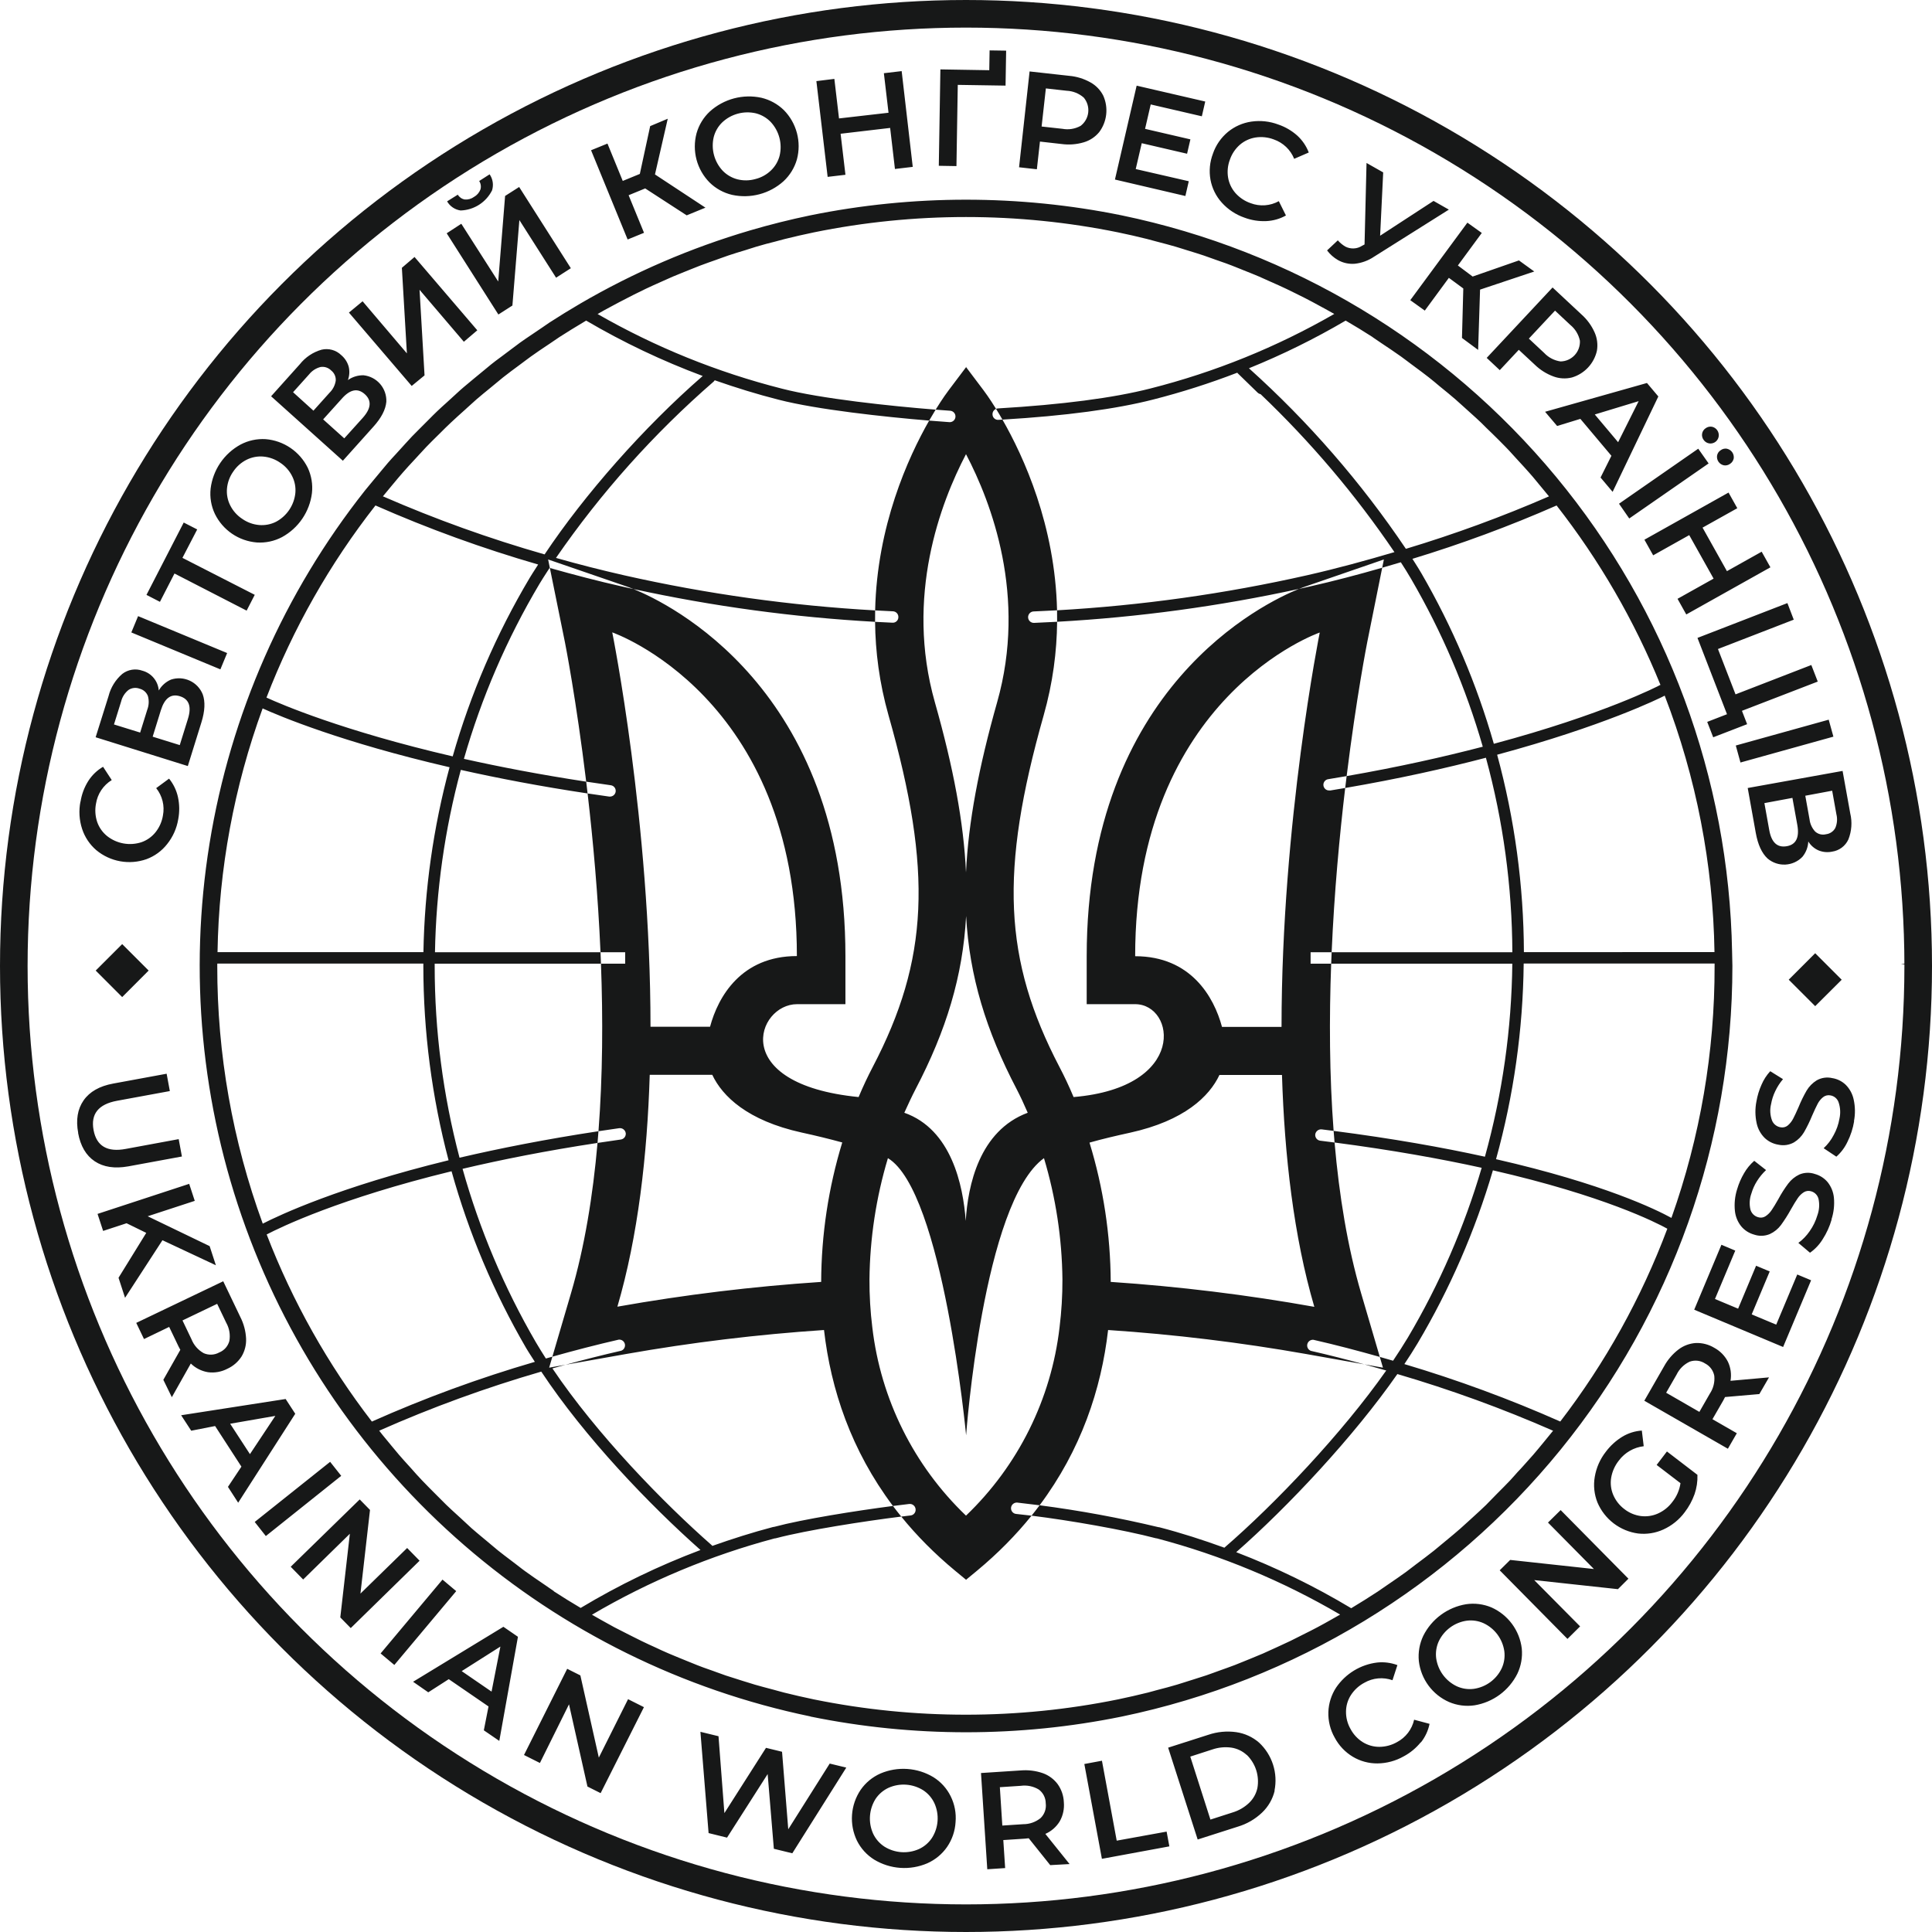 <svg width="140" height="140" viewBox="0 0 140 140" fill="none" xmlns="http://www.w3.org/2000/svg">
<path fill-rule="evenodd" clip-rule="evenodd" d="M138.25 70C138.25 70.606 138.242 71.21 138.227 71.812C137.834 86.527 132.696 100.73 123.568 112.296C118.187 119.102 111.536 124.858 103.973 129.207C99.818 131.594 95.409 133.544 90.815 135.018C84.253 137.117 77.259 138.25 70 138.25C67.698 138.25 65.422 138.136 63.178 137.913C70.077 138.599 77.054 138.244 83.872 136.848C86.226 136.358 88.543 135.746 90.815 135.018C95.435 133.54 99.84 131.584 103.973 129.207C111.178 125.069 117.619 119.621 122.938 113.082C123.15 112.821 123.36 112.559 123.568 112.296C132.413 101.109 137.828 87.085 138.227 71.812C138.243 71.207 138.251 70.601 138.251 69.994L138.25 69.962C138.242 55.37 133.655 41.849 125.848 30.759C124.806 29.274 123.702 27.828 122.538 26.423C112.659 14.501 99.02 6.292 83.861 3.143C79.306 2.218 74.681 1.754 70.055 1.75C93.12 1.768 113.507 13.227 125.848 30.759C133.648 41.87 137.982 55.094 138.227 68.75L138.248 69.77L137.753 69.887L138.248 69.874L138.25 69.962L138.25 70ZM54.041 136.374C56.417 136.943 58.842 137.388 61.308 137.702C59.582 137.482 57.863 137.198 56.154 136.848C55.447 136.701 54.742 136.543 54.041 136.374ZM25.366 121.632C33.618 128.772 43.453 133.822 54.041 136.374C24.046 129.188 1.75 102.198 1.75 70C1.75 47.358 12.775 27.292 29.75 14.876C29.688 14.925 29.627 14.974 29.565 15.024L28.762 15.634C28.607 15.754 28.453 15.869 28.298 15.985L28.298 15.985L28.298 15.985L28.298 15.985L28.298 15.985L28.298 15.985L28.297 15.985C28.106 16.128 27.916 16.27 27.727 16.418C27.545 16.561 27.367 16.711 27.187 16.861L27.187 16.861C27.129 16.909 27.071 16.958 27.013 17.006L26.194 17.683C25.887 17.935 25.579 18.186 25.279 18.448C25.075 18.616 24.891 18.788 24.706 18.962L24.705 18.962C24.648 19.015 24.591 19.069 24.533 19.122L23.76 19.826C23.641 19.938 23.516 20.05 23.391 20.163L23.39 20.163L23.39 20.163L23.39 20.163L23.39 20.163L23.39 20.163L23.39 20.163L23.39 20.164C23.234 20.304 23.076 20.446 22.925 20.591C22.655 20.851 22.416 21.092 22.165 21.346L22.157 21.354L21.411 22.103C21.162 22.346 20.913 22.592 20.673 22.844C20.432 23.095 20.138 23.411 19.892 23.697L19.22 24.436C18.985 24.69 18.749 24.946 18.522 25.209C18.3 25.464 18.04 25.779 17.801 26.067L17.784 26.089L17.12 26.891L17.12 26.892C16.909 27.143 16.697 27.394 16.555 27.587L16.433 27.718C9.227 36.853 4.476 47.677 2.629 59.164C0.783 70.651 1.902 82.419 5.882 93.352C9.861 104.285 16.568 114.02 25.366 121.632ZM30.898 14.055C30.512 14.325 30.13 14.599 29.75 14.876C29.92 14.743 30.091 14.615 30.266 14.489C30.47 14.344 30.683 14.2 30.898 14.055ZM32.444 13.003L32.321 13.088L32.23 13.151L31.446 13.687C31.34 13.758 31.234 13.829 31.128 13.9L31.126 13.901C31.05 13.952 30.974 14.004 30.898 14.055C31.408 13.697 31.924 13.347 32.444 13.003ZM32.444 13.003C42.642 6.27 54.752 2.201 67.785 1.785C68.523 1.762 69.262 1.75 70 1.75C69.259 1.75 68.52 1.762 67.785 1.785C63.882 1.91 59.986 2.362 56.141 3.143C54.351 3.515 52.55 3.965 50.79 4.481C45.492 6.036 40.402 8.229 35.633 11.011C34.707 11.546 33.789 12.119 32.904 12.694C32.749 12.794 32.597 12.898 32.444 13.003ZM110.428 68.997C110.41 64.163 109.758 59.353 108.489 54.69C116.169 52.619 120.26 50.607 120.631 50.409C122.918 56.343 124.139 62.633 124.238 68.991L110.428 68.997ZM99.814 24.671L99.814 24.671L99.816 24.672C99.906 24.735 99.997 24.797 100.089 24.858C100.575 25.182 101.062 25.506 101.538 25.846C101.694 25.956 101.846 26.072 101.998 26.188L101.998 26.188C102.093 26.26 102.187 26.331 102.282 26.402L102.494 26.558L102.494 26.559L102.494 26.559C102.847 26.819 103.199 27.079 103.542 27.349C103.81 27.56 104.077 27.782 104.331 27.999L104.426 28.076L104.426 28.076L104.426 28.076L104.426 28.076C104.778 28.361 105.13 28.647 105.471 28.944C105.649 29.1 105.828 29.262 106.006 29.424C106.095 29.505 106.184 29.585 106.274 29.666C106.374 29.757 106.474 29.847 106.575 29.938C106.826 30.164 107.078 30.39 107.322 30.623C107.59 30.891 107.857 31.159 108.125 31.41C108.454 31.734 108.783 32.057 109.104 32.389C109.283 32.568 109.455 32.76 109.628 32.951L109.628 32.951C109.713 33.046 109.799 33.141 109.885 33.234C109.947 33.301 110.008 33.368 110.07 33.435L110.07 33.435C110.317 33.702 110.563 33.969 110.803 34.243C110.989 34.446 111.16 34.655 111.331 34.863L111.331 34.863C111.405 34.953 111.479 35.044 111.554 35.134L111.62 35.212L111.62 35.212L111.621 35.214C111.842 35.477 112.038 35.711 112.245 35.969C108.866 37.438 105.404 38.708 101.876 39.77C98.637 34.958 94.817 30.563 90.503 26.686C92.921 25.707 95.263 24.553 97.512 23.232C98.181 23.62 98.831 24.018 99.471 24.43H99.46C99.579 24.509 99.696 24.59 99.814 24.671L99.814 24.671L99.814 24.671ZM108.248 53.895C107.013 49.575 105.249 45.424 102.996 41.536C102.849 41.281 102.68 41.016 102.512 40.751C102.457 40.666 102.403 40.58 102.349 40.495C105.905 39.414 109.393 38.123 112.796 36.629C115.897 40.595 118.431 44.972 120.326 49.636C120.323 49.637 120.319 49.637 120.315 49.637L120.308 49.637L120.304 49.637L120.3 49.636C120.244 49.684 116.183 51.776 108.259 53.895H108.248ZM19.022 51.33L19.031 51.334C16.964 56.998 15.859 62.968 15.763 68.997H30.683C30.762 64.469 31.398 59.969 32.577 55.597C24.75 53.787 20.251 51.888 19.031 51.334L19.032 51.33H19.022ZM19.308 50.554C21.235 45.545 23.898 40.851 27.208 36.627C31.038 38.315 34.977 39.744 38.997 40.907C38.93 41.013 38.861 41.12 38.792 41.227L38.791 41.228L38.791 41.229C38.647 41.453 38.502 41.676 38.374 41.892C35.968 45.94 34.096 50.282 32.804 54.81C24.846 52.962 20.373 51.038 19.319 50.554H19.308ZM27.745 35.969C27.871 35.819 27.997 35.666 28.123 35.512C28.224 35.39 28.324 35.268 28.425 35.147L28.518 35.035L28.519 35.035L28.519 35.034L28.52 35.034C28.727 34.784 28.965 34.498 29.19 34.243C29.456 33.936 29.733 33.637 30.01 33.34L30.105 33.237C30.226 33.109 30.342 32.981 30.458 32.853L30.459 32.853C30.6 32.698 30.741 32.543 30.886 32.392C31.172 32.094 31.466 31.805 31.759 31.517L31.868 31.41C32.136 31.142 32.403 30.875 32.67 30.626C33.016 30.3 33.369 29.984 33.722 29.669L33.882 29.522C34.096 29.327 34.31 29.132 34.524 28.944C34.85 28.663 35.181 28.393 35.514 28.122L35.514 28.122L35.648 28.012C35.762 27.919 35.877 27.824 35.991 27.728L35.991 27.728L35.992 27.728C36.145 27.6 36.298 27.473 36.451 27.349C36.849 27.036 37.253 26.736 37.668 26.431C37.784 26.347 37.897 26.261 38.009 26.176L38.01 26.176L38.01 26.176L38.01 26.175L38.01 26.175C38.157 26.064 38.303 25.953 38.454 25.846C38.867 25.548 39.29 25.266 39.714 24.983L39.715 24.983L39.837 24.901C39.937 24.835 40.035 24.767 40.134 24.699L40.134 24.699C40.265 24.608 40.396 24.517 40.53 24.43C41.113 24.051 41.708 23.693 42.309 23.332L42.475 23.232C45.168 24.812 47.994 26.155 50.921 27.245C46.657 30.955 42.36 35.832 39.463 40.174C35.472 39.034 31.561 37.629 27.756 35.969H27.745ZM15.747 69.823H30.677V70C30.679 74.751 31.293 79.483 32.505 84.077C24.597 86.008 20.274 88.039 19.04 88.67C16.851 82.689 15.735 76.369 15.744 70C15.743 69.965 15.744 69.929 15.745 69.894C15.746 69.871 15.747 69.847 15.747 69.823ZM40.14 115.302C40.013 115.219 39.888 115.131 39.764 115.043C39.672 114.979 39.581 114.915 39.49 114.853L39.353 114.76C38.922 114.467 38.493 114.176 38.074 113.871C37.912 113.756 37.76 113.637 37.608 113.518C37.509 113.441 37.411 113.363 37.309 113.288C37.218 113.219 37.127 113.15 37.036 113.081L37.035 113.08C36.716 112.84 36.396 112.598 36.084 112.349C35.931 112.223 35.778 112.094 35.625 111.965C35.511 111.869 35.396 111.772 35.282 111.677C35.197 111.606 35.111 111.535 35.026 111.465L35.026 111.464C34.738 111.225 34.45 110.986 34.171 110.741C33.971 110.558 33.77 110.371 33.57 110.184L33.569 110.184L33.369 109.997L33.273 109.91L33.202 109.845L33.127 109.777L33.127 109.777L33.127 109.777C32.862 109.536 32.598 109.295 32.341 109.047L31.539 108.245L31.538 108.244L31.538 108.244L31.538 108.244C31.217 107.923 30.897 107.602 30.584 107.274C30.316 106.99 30.049 106.699 29.8 106.41C29.726 106.327 29.651 106.245 29.577 106.163L29.576 106.163L29.576 106.163C29.351 105.915 29.126 105.667 28.907 105.412C28.691 105.16 28.516 104.947 28.337 104.729C28.275 104.653 28.212 104.576 28.147 104.497C28.086 104.423 28.028 104.354 27.973 104.287C27.798 104.077 27.644 103.892 27.478 103.673C31.292 101.983 35.215 100.553 39.222 99.392C42.382 104.165 47.063 109.042 50.76 112.319C47.745 113.454 44.839 114.859 42.077 116.517C41.421 116.131 40.776 115.73 40.129 115.31L40.14 115.302ZM32.721 84.874C33.97 89.356 35.786 93.661 38.125 97.683C38.255 97.905 38.401 98.13 38.547 98.356C38.617 98.465 38.688 98.575 38.757 98.684C34.727 99.858 30.782 101.304 26.948 103.012C23.767 98.883 21.199 94.317 19.324 89.454C20.354 88.916 24.634 86.846 32.721 84.874ZM58.981 123.146C58.259 122.996 57.542 122.83 56.828 122.653C56.667 122.613 56.508 122.569 56.348 122.524L56.347 122.524L56.229 122.491C56.183 122.478 56.138 122.465 56.092 122.453L55.877 122.396C55.484 122.292 55.09 122.189 54.701 122.076C54.567 122.036 54.434 121.994 54.301 121.952C54.145 121.903 53.989 121.853 53.831 121.808C53.642 121.749 53.452 121.687 53.262 121.626L53.262 121.626L53.261 121.626L53.261 121.626L53.261 121.626L53.261 121.626C53.039 121.554 52.818 121.482 52.598 121.415C52.371 121.337 52.144 121.254 51.917 121.171C51.842 121.143 51.767 121.116 51.691 121.088C51.583 121.05 51.475 121.012 51.367 120.974C51.087 120.876 50.808 120.778 50.53 120.666C50.291 120.573 50.052 120.475 49.815 120.377L49.814 120.377L49.605 120.291C49.543 120.266 49.481 120.241 49.42 120.216L49.28 120.159L49.277 120.158L49.277 120.158L49.277 120.158L49.277 120.158L49.277 120.158L49.277 120.158L49.277 120.158L49.277 120.158L49.277 120.158L49.276 120.158L49.276 120.158L49.276 120.158L49.276 120.158L49.276 120.158C49.013 120.051 48.75 119.945 48.489 119.831L48.33 119.761C48.073 119.649 47.818 119.538 47.561 119.411C47.2 119.248 46.841 119.085 46.491 118.914C46.249 118.797 46.01 118.676 45.771 118.555L45.77 118.554L45.565 118.451C45.215 118.274 44.864 118.098 44.516 117.916C44.211 117.752 43.909 117.584 43.607 117.413C43.369 117.282 43.131 117.145 42.895 117.009C47.037 114.576 51.49 112.716 56.132 111.479C56.168 111.479 56.204 111.474 56.239 111.463C58.483 110.872 62.645 110.229 65.308 109.897C66.416 111.263 67.711 112.579 69.216 113.825L69.998 114.47V114.491H70.011V114.47L70.792 113.825C72.319 112.559 73.631 111.22 74.75 109.831C77.508 110.171 81.413 110.85 83.783 111.474C83.795 111.477 83.808 111.477 83.82 111.474C88.481 112.703 92.952 114.561 97.111 116.998C96.969 117.082 96.826 117.162 96.683 117.242L96.577 117.301L96.504 117.343C96.469 117.362 96.434 117.382 96.399 117.402C96.097 117.573 95.795 117.742 95.487 117.905C95.18 118.068 94.789 118.269 94.439 118.44C94.355 118.482 94.271 118.525 94.187 118.567C93.964 118.681 93.741 118.794 93.516 118.903C93.252 119.03 92.986 119.152 92.722 119.273C92.629 119.316 92.537 119.358 92.445 119.4C92.138 119.542 91.83 119.684 91.52 119.82C91.217 119.951 90.912 120.075 90.607 120.199L90.607 120.199L90.607 120.199L90.607 120.199L90.606 120.199L90.606 120.199L90.399 120.283C90.272 120.334 90.144 120.386 90.018 120.438L90.017 120.438C89.838 120.511 89.659 120.585 89.479 120.655C89.124 120.79 88.765 120.917 88.408 121.044L88.307 121.08C88.196 121.12 88.086 121.161 87.975 121.201L87.974 121.202C87.786 121.271 87.598 121.34 87.408 121.404C87.067 121.518 86.723 121.626 86.378 121.733L86.153 121.803C86.048 121.836 85.942 121.87 85.837 121.904L85.836 121.904C85.661 121.96 85.485 122.017 85.308 122.07C84.837 122.209 84.364 122.338 83.893 122.456C83.836 122.471 83.779 122.486 83.723 122.502L83.593 122.538C83.454 122.577 83.316 122.615 83.176 122.651C82.462 122.827 81.742 122.993 81.02 123.143C73.748 124.623 66.253 124.624 58.981 123.146ZM75.334 109.078C75.146 109.331 74.951 109.581 74.75 109.831C74.351 109.781 73.976 109.739 73.633 109.705C73.579 109.7 73.527 109.684 73.479 109.659C73.431 109.633 73.389 109.598 73.355 109.556C73.321 109.514 73.295 109.466 73.279 109.414C73.264 109.362 73.259 109.307 73.264 109.253C73.276 109.144 73.331 109.045 73.416 108.976C73.501 108.906 73.61 108.874 73.719 108.884C74.258 108.944 74.796 109.008 75.334 109.078ZM98.867 98.867C99.397 99.012 99.926 99.161 100.452 99.312C97.242 103.879 92.411 108.964 88.722 112.153C87.175 111.591 85.602 111.083 84.002 110.669H83.965C81.118 109.987 78.237 109.456 75.334 109.078C78.331 105.068 79.803 100.675 80.297 96.378C85.108 96.698 89.898 97.279 94.647 98.117L98.867 98.867ZM99.986 98.327L100.214 99.106L98.867 98.867C97.59 98.517 96.301 98.188 94.995 97.889C94.9 97.855 94.821 97.787 94.772 97.698C94.724 97.609 94.709 97.506 94.732 97.407C94.754 97.309 94.811 97.222 94.894 97.163C94.975 97.104 95.076 97.076 95.177 97.087C96.802 97.458 98.402 97.879 99.986 98.327ZM96.708 82.791C100.848 83.331 104.383 83.968 107.368 84.623C106.103 88.931 104.306 93.065 102.017 96.929C101.694 97.464 101.33 98.034 100.947 98.603C100.627 98.51 100.307 98.418 99.986 98.327L98.63 93.708C97.647 90.355 97.041 86.632 96.708 82.791ZM96.639 81.948C96.333 77.924 96.314 73.79 96.462 69.831H109.588C109.536 74.561 108.869 79.263 107.603 83.82C104.547 83.148 100.915 82.5 96.639 81.948ZM96.496 69.005C96.684 64.674 97.065 60.58 97.478 57.1C101.365 56.433 104.756 55.672 107.675 54.909C108.928 59.504 109.572 64.243 109.591 69.005H96.496ZM97.583 56.238C98.288 50.538 99.045 46.686 99.079 46.513L99.08 46.509L100.16 41.14C100.611 41.01 101.061 40.878 101.509 40.744C101.777 41.153 102.028 41.562 102.258 41.956C104.482 45.778 106.225 49.86 107.448 54.109C104.618 54.846 101.337 55.585 97.583 56.238ZM94.126 42.675C91.704 43.646 78.746 49.758 78.746 69.288V72.766H82.255C85.171 72.766 86.078 78.796 77.796 79.497C77.461 78.694 77.116 77.972 76.771 77.314C72.721 69.556 72.424 63.135 75.626 51.843C76.296 49.48 76.583 47.202 76.603 45.056C82.498 44.728 88.357 43.932 94.126 42.675ZM76.598 44.225C76.604 44.5 76.606 44.777 76.603 45.056C76.05 45.087 75.496 45.114 74.942 45.136H74.923C74.813 45.139 74.707 45.097 74.627 45.021C74.548 44.944 74.502 44.84 74.5 44.73C74.498 44.62 74.54 44.514 74.616 44.434C74.692 44.355 74.797 44.309 74.907 44.307C75.471 44.284 76.034 44.257 76.598 44.225ZM72.641 30.407C77.224 30.135 80.895 29.636 83.556 28.954C85.626 28.426 87.664 27.776 89.658 27.007C89.658 27.007 89.674 27.033 89.685 27.044L91.132 28.451C91.191 28.508 91.265 28.547 91.346 28.561C94.978 32.02 98.23 35.857 101.046 40.008C98.973 40.621 96.873 41.196 94.725 41.683C88.762 43.03 82.699 43.88 76.598 44.225C76.459 38.067 74.177 33.083 72.641 30.407ZM72.177 29.627C72.32 29.859 72.477 30.12 72.641 30.407C72.548 30.412 72.454 30.418 72.36 30.423C72.305 30.428 72.25 30.423 72.198 30.406C72.145 30.389 72.097 30.361 72.056 30.325C72.014 30.288 71.981 30.244 71.958 30.194C71.935 30.144 71.922 30.09 71.921 30.035C71.915 29.925 71.952 29.818 72.025 29.735C72.067 29.688 72.119 29.651 72.177 29.627ZM67.8 29.685C64.571 29.429 59.474 28.894 56.648 28.16C51.975 26.973 47.486 25.155 43.304 22.756C43.363 22.723 43.421 22.689 43.479 22.655L43.479 22.655C43.65 22.556 43.82 22.458 43.992 22.37C44.098 22.314 44.203 22.256 44.308 22.199L44.308 22.199C44.496 22.097 44.684 21.995 44.872 21.897C45.044 21.807 45.217 21.718 45.391 21.63L45.392 21.629C45.564 21.541 45.737 21.452 45.91 21.362C46.204 21.215 46.501 21.068 46.798 20.926C47.154 20.757 47.513 20.597 47.868 20.439L48.007 20.377L48.007 20.377C48.257 20.264 48.506 20.151 48.757 20.043C49.031 19.927 49.311 19.815 49.59 19.703L49.59 19.703C49.683 19.666 49.776 19.628 49.869 19.591C49.935 19.564 50.001 19.538 50.067 19.511L50.067 19.511C50.292 19.419 50.517 19.328 50.744 19.243C51.132 19.096 51.52 18.96 51.911 18.823C52 18.791 52.089 18.759 52.178 18.726L52.178 18.726L52.178 18.726L52.178 18.726C52.373 18.655 52.568 18.584 52.764 18.518C53.173 18.382 53.588 18.251 54.003 18.13C54.069 18.109 54.136 18.087 54.203 18.066L54.203 18.066C54.404 18.001 54.605 17.936 54.805 17.876C55.268 17.742 55.733 17.609 56.199 17.499C56.297 17.473 56.395 17.446 56.493 17.419L56.493 17.419L56.493 17.419L56.493 17.419L56.494 17.419L56.494 17.419L56.494 17.419L56.494 17.419C56.622 17.384 56.75 17.349 56.879 17.317C57.574 17.143 58.275 16.985 58.978 16.838C66.25 15.356 73.746 15.356 81.017 16.838C81.721 16.983 82.421 17.143 83.114 17.317C83.254 17.352 83.392 17.39 83.53 17.428L83.531 17.428C83.615 17.451 83.699 17.474 83.783 17.496L83.932 17.535C84.353 17.645 84.771 17.754 85.188 17.876C85.366 17.928 85.544 17.984 85.723 18.041C85.812 18.069 85.901 18.097 85.99 18.125L86.18 18.183L86.18 18.183L86.18 18.183L86.18 18.183L86.18 18.183L86.18 18.183L86.181 18.183L86.181 18.183L86.181 18.183L86.181 18.184L86.181 18.184L86.181 18.184L86.181 18.184L86.182 18.184L86.182 18.184L86.182 18.184L86.182 18.184L86.182 18.184L86.182 18.184L86.182 18.184L86.183 18.184L86.183 18.184C86.536 18.292 86.888 18.401 87.237 18.518C87.487 18.603 87.733 18.692 87.98 18.782L88.079 18.818C88.189 18.857 88.299 18.895 88.408 18.933L88.408 18.933C88.692 19.031 88.975 19.129 89.257 19.241C89.455 19.316 89.653 19.396 89.85 19.477L89.851 19.477C89.94 19.514 90.029 19.55 90.118 19.586C90.495 19.735 90.872 19.885 91.244 20.043C91.384 20.103 91.523 20.167 91.662 20.231C91.814 20.3 91.966 20.369 92.116 20.434C92.48 20.594 92.841 20.755 93.2 20.926C93.429 21.034 93.656 21.147 93.883 21.26L94.077 21.357C94.428 21.53 94.775 21.704 95.123 21.892C95.417 22.047 95.709 22.207 96 22.368L96.001 22.368C96.231 22.494 96.458 22.619 96.686 22.75C92.509 25.154 88.021 26.972 83.35 28.154C80.674 28.837 76.972 29.321 72.309 29.596C72.263 29.599 72.218 29.61 72.177 29.627C71.683 28.83 71.333 28.361 71.268 28.277L70.014 26.613V26.595L70 26.576V26.613L68.746 28.277C68.68 28.363 68.313 28.853 67.8 29.685ZM67.33 30.478C67.496 30.187 67.654 29.922 67.8 29.685C68.184 29.716 68.542 29.742 68.866 29.765C68.97 29.776 69.066 29.826 69.135 29.905C69.204 29.984 69.24 30.086 69.237 30.191C69.233 30.295 69.191 30.395 69.117 30.469C69.043 30.543 68.944 30.587 68.839 30.591H68.81C68.372 30.561 67.873 30.523 67.33 30.478ZM63.416 44.232C57.309 43.89 51.241 43.043 45.273 41.699C43.588 41.316 41.929 40.896 40.289 40.428C43.545 35.706 47.384 31.413 51.715 27.651C51.745 27.623 51.77 27.591 51.79 27.555C53.318 28.09 54.869 28.572 56.445 28.97C59.198 29.679 64.059 30.207 67.33 30.478C65.794 33.17 63.55 38.12 63.416 44.232ZM63.411 45.06C63.432 47.204 63.719 49.48 64.388 51.843C67.598 63.133 67.293 69.567 63.243 77.314C62.898 77.972 62.552 78.703 62.218 79.497C52.734 78.555 54.845 72.766 57.758 72.766H61.263V69.288C61.263 49.825 48.386 43.69 45.908 42.685C51.67 43.939 57.523 44.733 63.411 45.06ZM63.411 45.06C63.408 44.782 63.41 44.506 63.416 44.232C63.846 44.256 64.276 44.278 64.706 44.297C64.76 44.299 64.813 44.312 64.862 44.335C64.912 44.358 64.956 44.39 64.992 44.43C65.029 44.47 65.057 44.517 65.075 44.568C65.094 44.619 65.102 44.673 65.099 44.727C65.099 44.782 65.087 44.836 65.065 44.886C65.042 44.936 65.01 44.981 64.97 45.018C64.929 45.056 64.882 45.084 64.83 45.102C64.778 45.12 64.723 45.127 64.669 45.123C64.249 45.105 63.83 45.084 63.411 45.06ZM94.126 42.675C94.318 42.597 94.444 42.553 94.492 42.536L100.281 40.541L100.16 41.14C98.434 41.637 96.686 42.098 94.907 42.502C94.647 42.56 94.386 42.618 94.126 42.675ZM97.583 56.238C97.548 56.521 97.513 56.808 97.478 57.1C97.126 57.161 96.77 57.221 96.41 57.279C96.388 57.282 96.365 57.282 96.343 57.279C96.234 57.288 96.126 57.253 96.043 57.183C95.96 57.112 95.908 57.011 95.899 56.902C95.89 56.793 95.925 56.685 95.996 56.602C96.067 56.519 96.167 56.467 96.276 56.458C96.718 56.386 97.153 56.312 97.583 56.238ZM96.496 69.005C96.484 69.279 96.473 69.555 96.462 69.831H94.971V69.005H96.496ZM96.639 81.948C96.661 82.229 96.684 82.51 96.708 82.791C96.366 82.746 96.02 82.702 95.669 82.659C95.56 82.646 95.461 82.59 95.394 82.504C95.326 82.417 95.295 82.308 95.308 82.199C95.325 82.091 95.382 81.994 95.468 81.927C95.554 81.859 95.662 81.828 95.771 81.838C96.063 81.874 96.353 81.91 96.639 81.948ZM64.707 109.128C65.133 109.073 65.53 109.024 65.886 108.983C65.995 108.971 66.105 109.002 66.191 109.071C66.277 109.139 66.333 109.238 66.346 109.347C66.354 109.401 66.351 109.456 66.338 109.509C66.324 109.562 66.3 109.611 66.267 109.655C66.234 109.698 66.193 109.735 66.146 109.763C66.099 109.79 66.047 109.808 65.993 109.815C65.779 109.84 65.549 109.867 65.308 109.897C65.101 109.643 64.901 109.386 64.707 109.128ZM64.707 109.128C62.021 109.477 58.178 110.085 56.113 110.639C56.078 110.639 56.043 110.645 56.009 110.655C54.522 111.046 53.066 111.509 51.616 112.022C51.608 112.008 51.598 111.994 51.587 111.982C48.109 108.932 43.256 103.956 40.03 99.16C40.346 99.07 40.663 98.982 40.981 98.895L45.364 98.117C50.112 97.279 54.901 96.698 59.711 96.378C60.207 100.693 61.684 105.105 64.707 109.128ZM40.028 98.309L39.794 99.106L40.981 98.895C42.311 98.532 43.654 98.189 45.017 97.878C45.112 97.844 45.192 97.776 45.24 97.687C45.289 97.598 45.303 97.494 45.281 97.395C45.258 97.296 45.2 97.209 45.117 97.15C45.034 97.091 44.933 97.065 44.832 97.076C43.207 97.448 41.608 97.865 40.028 98.309ZM43.299 82.821C39.586 83.386 36.336 84.032 33.519 84.698C34.751 89.097 36.537 93.322 38.834 97.271C39.062 97.659 39.305 98.05 39.556 98.443C39.714 98.398 39.871 98.353 40.028 98.309L41.378 93.708C42.36 90.363 42.965 86.651 43.299 82.821ZM43.368 81.972C43.862 81.898 44.364 81.824 44.875 81.752C44.983 81.74 45.092 81.769 45.179 81.835C45.267 81.901 45.325 81.998 45.343 82.105C45.358 82.214 45.329 82.324 45.263 82.412C45.196 82.499 45.098 82.558 44.99 82.573C44.416 82.654 43.852 82.737 43.299 82.821C43.323 82.539 43.347 82.256 43.368 81.972ZM43.368 81.972C39.545 82.552 36.206 83.215 33.299 83.892C32.105 79.361 31.499 74.694 31.499 70.008V69.831H43.548C43.697 73.798 43.677 77.941 43.368 81.972ZM43.515 69.005H45.303V69.831H43.548C43.538 69.555 43.527 69.279 43.515 69.005ZM43.515 69.005H31.52C31.6 64.54 32.229 60.101 33.393 55.789C36.086 56.392 39.142 56.979 42.579 57.496C42.974 60.889 43.334 64.838 43.515 69.005ZM42.478 56.642C43.06 56.731 43.654 56.818 44.26 56.902C44.313 56.909 44.365 56.927 44.413 56.954C44.46 56.981 44.501 57.017 44.534 57.061C44.567 57.104 44.591 57.154 44.604 57.206C44.618 57.259 44.62 57.314 44.613 57.368C44.599 57.466 44.549 57.556 44.474 57.622C44.399 57.687 44.303 57.723 44.203 57.723H44.145C43.614 57.649 43.093 57.574 42.579 57.496C42.546 57.208 42.512 56.923 42.478 56.642ZM42.478 56.642C39.171 56.138 36.224 55.572 33.617 54.989C34.891 50.546 36.73 46.285 39.091 42.312C39.263 42.023 39.455 41.727 39.648 41.429C39.708 41.337 39.767 41.245 39.827 41.153C39.833 41.155 39.839 41.157 39.845 41.158L40.931 46.509L40.932 46.513C40.967 46.689 41.759 50.72 42.478 56.642ZM45.092 42.504C45.364 42.566 45.636 42.626 45.908 42.685C45.703 42.602 45.569 42.554 45.519 42.536L39.719 40.541L39.845 41.158C41.57 41.646 43.311 42.102 45.092 42.504ZM111.116 105.404C110.889 105.664 110.658 105.921 110.427 106.177C110.35 106.262 110.272 106.348 110.195 106.434C110.041 106.588 109.897 106.752 109.753 106.916L109.753 106.916C109.648 107.035 109.542 107.155 109.433 107.271C109.15 107.57 108.859 107.861 108.567 108.153L108.567 108.153L108.567 108.153L108.567 108.153L108.567 108.153L108.567 108.153L108.567 108.153L108.567 108.153L108.567 108.153L108.567 108.153L108.567 108.153L108.567 108.153L108.567 108.153L108.567 108.153L108.567 108.153L108.567 108.153L108.567 108.153L108.567 108.154L108.566 108.154L108.457 108.264C108.323 108.397 108.194 108.531 108.065 108.665C107.936 108.798 107.807 108.932 107.673 109.066C107.395 109.335 107.109 109.597 106.822 109.859L106.629 110.035L106.428 110.218C106.228 110.401 106.027 110.584 105.827 110.762C105.521 111.032 105.207 111.293 104.892 111.553L104.703 111.709C104.589 111.803 104.474 111.899 104.359 111.994L104.359 111.995C104.206 112.122 104.053 112.249 103.901 112.373C103.497 112.694 103.082 113.004 102.668 113.314L102.667 113.314C102.527 113.415 102.396 113.518 102.267 113.619L102.266 113.62C102.149 113.712 102.032 113.803 101.91 113.892C101.495 114.195 101.071 114.484 100.647 114.774L100.5 114.874C100.397 114.943 100.296 115.015 100.194 115.086L100.193 115.086C100.078 115.167 99.963 115.248 99.845 115.326C99.211 115.743 98.566 116.145 97.914 116.538C95.259 114.945 92.47 113.587 89.58 112.477C93.326 109.192 98.093 104.112 101.258 99.569C105.103 100.695 108.872 102.067 112.542 103.676C112.356 103.909 112.168 104.137 111.98 104.365L111.846 104.529C111.613 104.812 111.365 105.115 111.116 105.404ZM108.173 84.805L108.182 84.806C106.893 89.196 105.059 93.407 102.724 97.341C102.432 97.83 102.108 98.336 101.766 98.847C105.617 99.992 109.39 101.382 113.063 103.009C116.326 98.761 118.94 94.052 120.821 89.037C120.024 88.596 116.22 86.647 108.182 84.806L108.184 84.799L108.173 84.805ZM121.11 88.25C120.04 87.664 116.233 85.784 108.408 83.999C109.688 79.38 110.361 74.614 110.412 69.821H124.246V69.997C124.259 76.214 123.202 82.387 121.121 88.245L121.11 88.25ZM73.964 129.408C74.419 129.344 74.882 129.439 75.275 129.676C75.43 129.791 75.557 129.941 75.644 130.114C75.731 130.287 75.777 130.477 75.778 130.671C75.804 130.866 75.784 131.064 75.72 131.249C75.656 131.435 75.549 131.603 75.409 131.741C75.053 132.032 74.606 132.19 74.146 132.188L72.632 132.287L72.453 129.507L73.964 129.408ZM14.763 98.057C14.941 98.135 15.135 98.171 15.329 98.162C15.523 98.153 15.713 98.1 15.883 98.006C16.064 97.934 16.224 97.82 16.353 97.674C16.481 97.528 16.573 97.354 16.622 97.166C16.699 96.714 16.618 96.249 16.392 95.85L15.736 94.481L13.224 95.684L13.877 97.051C14.047 97.479 14.36 97.834 14.763 98.057ZM9.701 49.854C9.84 49.837 9.982 49.855 10.113 49.904C10.25 49.938 10.376 50.004 10.482 50.097C10.587 50.191 10.668 50.308 10.718 50.439C10.809 50.765 10.793 51.111 10.672 51.426L10.156 53.085L8.259 52.497L8.776 50.838C8.856 50.506 9.044 50.211 9.311 49.998C9.427 49.919 9.561 49.87 9.701 49.854ZM90.345 127.175C90.036 126.89 89.65 126.704 89.234 126.64C88.771 126.575 88.299 126.62 87.857 126.771L86.252 127.29L87.712 131.854L89.317 131.338C89.766 131.203 90.177 130.965 90.516 130.642C90.818 130.353 91.027 129.98 91.115 129.572C91.193 129.138 91.164 128.692 91.03 128.272C90.895 127.852 90.66 127.472 90.345 127.164V127.175ZM11.657 51.466C11.93 50.59 12.39 50.252 13.037 50.452C13.699 50.657 13.893 51.201 13.62 52.084L13.026 53.992L11.063 53.382L11.657 51.466ZM118.743 29.069L115.564 30.035L117.255 32.044L118.743 29.069ZM53.437 12.994C53.03 12.888 52.66 12.673 52.367 12.37C52.066 12.048 51.85 11.657 51.737 11.23C51.624 10.804 51.618 10.357 51.72 9.928C51.825 9.52 52.042 9.149 52.346 8.858C52.667 8.559 53.057 8.344 53.481 8.232C53.905 8.119 54.35 8.113 54.778 8.213C55.185 8.319 55.555 8.534 55.848 8.837C56.148 9.159 56.365 9.55 56.478 9.977C56.591 10.403 56.597 10.85 56.495 11.279C56.39 11.687 56.173 12.058 55.869 12.349C55.553 12.654 55.162 12.87 54.735 12.975C54.311 13.095 53.864 13.101 53.437 12.994ZM66.897 129.727C66.525 129.494 66.102 129.356 65.664 129.325C65.226 129.294 64.788 129.372 64.387 129.55C64.007 129.726 63.682 130.004 63.448 130.353C63.213 130.726 63.074 131.151 63.042 131.59C63.011 132.03 63.089 132.471 63.269 132.873C63.449 133.256 63.731 133.581 64.085 133.812C64.457 134.045 64.88 134.183 65.318 134.214C65.755 134.244 66.194 134.167 66.594 133.988C66.975 133.813 67.299 133.535 67.531 133.186C67.768 132.814 67.909 132.389 67.94 131.949C67.971 131.509 67.892 131.068 67.71 130.666C67.531 130.283 67.25 129.958 66.897 129.727ZM36.26 119.317L35.62 122.581L33.456 121.096L36.26 119.317ZM113.081 26.191C113.274 26.188 113.463 26.147 113.639 26.069C113.815 25.991 113.973 25.879 114.104 25.738C114.235 25.598 114.337 25.432 114.402 25.252C114.468 25.071 114.496 24.879 114.486 24.687C114.391 24.238 114.146 23.835 113.79 23.545L112.683 22.509L110.786 24.537L111.894 25.573C112.208 25.908 112.627 26.126 113.081 26.191ZM130.241 59.783C130.402 60.687 130.15 61.201 129.481 61.319C128.794 61.442 128.371 61.054 128.208 60.16L127.855 58.197L129.885 57.819L130.241 59.783ZM123.555 98.801C123.393 98.695 123.208 98.628 123.016 98.605C122.823 98.583 122.628 98.605 122.445 98.67C122.029 98.863 121.693 99.194 121.493 99.607L120.736 100.923L123.143 102.311L123.898 100.995C124.155 100.614 124.27 100.155 124.224 99.698C124.188 99.507 124.109 99.327 123.994 99.172C123.878 99.017 123.728 98.89 123.555 98.801ZM26.432 28.561C26.947 29.023 26.898 29.596 26.285 30.281L24.947 31.765L23.417 30.39L24.754 28.906C25.357 28.214 25.916 28.099 26.432 28.561ZM134.075 58.938C134.226 59.567 134.179 60.227 133.941 60.829C133.833 61.065 133.668 61.27 133.459 61.425C133.251 61.579 133.008 61.679 132.751 61.715C132.422 61.782 132.081 61.749 131.772 61.621C131.466 61.486 131.209 61.261 131.036 60.976C131.018 61.383 130.869 61.774 130.61 62.089C130.284 62.428 129.84 62.628 129.37 62.651C128.9 62.673 128.44 62.515 128.082 62.209C127.669 61.824 127.385 61.209 127.232 60.364L126.646 57.102L133.521 55.864L134.075 58.938ZM133.457 70.995L131.536 72.91L129.618 70.992L131.536 69.074L133.457 70.995ZM132.855 53.381L126.121 55.254L125.782 54.023L132.515 52.151L132.855 53.381ZM129.982 44.904L124.49 47.03L125.763 50.316L131.255 48.189L131.721 49.39L126.228 51.509L126.603 52.477L124.145 53.427L123.711 52.311L125.145 51.755L123.005 46.225L129.522 43.702L129.982 44.904ZM125.14 41.388L127.657 39.978L128.291 41.11L122.194 44.526L121.56 43.392L124.174 41.929L122.408 38.777L119.795 40.241L119.161 39.109L125.257 35.693L125.891 36.827L123.374 38.234L125.14 41.388ZM125.14 32.517C125.296 32.551 125.433 32.642 125.525 32.773C125.616 32.905 125.654 33.065 125.632 33.224C125.615 33.303 125.583 33.379 125.537 33.446C125.491 33.513 125.433 33.57 125.364 33.614C125.3 33.66 125.227 33.694 125.15 33.712C125.073 33.729 124.993 33.732 124.915 33.718C124.759 33.685 124.621 33.594 124.53 33.463C124.439 33.331 124.401 33.17 124.425 33.012C124.439 32.934 124.469 32.86 124.512 32.794C124.556 32.728 124.613 32.672 124.68 32.63C124.745 32.579 124.82 32.543 124.9 32.523C124.98 32.504 125.064 32.501 125.145 32.515L125.14 32.517ZM123.596 31.033C123.661 30.984 123.735 30.949 123.813 30.93C123.892 30.911 123.974 30.909 124.054 30.923C124.21 30.955 124.347 31.046 124.438 31.177C124.53 31.308 124.567 31.469 124.543 31.626C124.525 31.747 124.47 31.858 124.387 31.947C124.304 32.035 124.196 32.097 124.077 32.123C123.959 32.149 123.835 32.139 123.722 32.093C123.61 32.047 123.513 31.968 123.446 31.867C123.399 31.803 123.366 31.73 123.348 31.653C123.33 31.576 123.328 31.496 123.342 31.418C123.356 31.34 123.386 31.265 123.43 31.199C123.473 31.133 123.53 31.076 123.596 31.033ZM123.813 33.582L118.061 37.571L117.32 36.501L123.061 32.515L123.813 33.582ZM119.345 27.753L120.169 28.729L116.857 35.642L115.982 34.604L116.769 33.028L114.519 30.353L112.836 30.869L111.962 29.839L119.345 27.753ZM114.599 22.785C115.004 23.145 115.328 23.588 115.549 24.082C115.738 24.501 115.796 24.967 115.718 25.42C115.615 25.874 115.393 26.293 115.074 26.633C114.756 26.973 114.353 27.222 113.906 27.354C113.463 27.464 112.997 27.438 112.569 27.279C112.059 27.091 111.595 26.798 111.207 26.418L110.057 25.348L108.679 26.822L107.732 25.934L112.505 20.832L114.599 22.785ZM107.376 16.881L105.643 19.238L106.713 20.04L110.068 18.871L111.178 19.674L107.251 20.987L107.111 25.356L105.94 24.489L106.036 20.904L104.99 20.134L103.246 22.507L102.194 21.752L106.333 16.134L107.376 16.881ZM96.943 17.416C97.097 17.591 97.278 17.742 97.478 17.863C97.668 17.964 97.882 18.012 98.097 18.003C98.312 17.994 98.52 17.927 98.701 17.809L98.88 17.715L99.024 11.809L100.231 12.493L100.009 17.081L103.88 14.559L104.99 15.19L99.565 18.604C99.152 18.883 98.677 19.057 98.182 19.112C97.754 19.149 97.325 19.056 96.951 18.844C96.644 18.667 96.377 18.429 96.165 18.146L96.943 17.416ZM87.893 11.134C88.104 10.52 88.48 9.976 88.979 9.561C89.466 9.161 90.054 8.902 90.678 8.812C91.337 8.716 92.01 8.789 92.633 9.024C93.14 9.197 93.606 9.47 94.006 9.826C94.375 10.164 94.66 10.583 94.838 11.051L93.781 11.509C93.65 11.183 93.45 10.889 93.195 10.646C92.94 10.404 92.636 10.219 92.304 10.104C91.884 9.944 91.43 9.895 90.985 9.963C90.567 10.028 90.176 10.207 89.854 10.482C89.519 10.773 89.267 11.148 89.123 11.568C88.965 11.982 88.92 12.431 88.992 12.868C89.063 13.285 89.248 13.674 89.527 13.992C89.826 14.327 90.207 14.58 90.632 14.725C90.962 14.849 91.315 14.901 91.666 14.875C92.018 14.85 92.36 14.748 92.668 14.577L93.184 15.615C92.747 15.86 92.259 15.999 91.758 16.022C91.22 16.045 90.682 15.96 90.177 15.771C89.547 15.553 88.983 15.18 88.537 14.684C88.115 14.217 87.831 13.642 87.716 13.023C87.602 12.388 87.664 11.734 87.895 11.132L87.893 11.134ZM82.366 6.207L87.336 7.357L87.09 8.427L83.385 7.568L82.976 9.337L86.261 10.099L86.02 11.14L82.735 10.377L82.299 12.25L86.143 13.133L85.897 14.203L80.793 13.01L82.366 6.207ZM74.608 5.177L77.478 5.495C78.019 5.542 78.543 5.704 79.016 5.968C79.417 6.189 79.741 6.526 79.947 6.934C80.137 7.36 80.21 7.828 80.159 8.291C80.108 8.755 79.934 9.196 79.656 9.569C79.365 9.925 78.973 10.184 78.532 10.313C78.012 10.467 77.465 10.509 76.927 10.436L75.359 10.259L75.135 12.266L73.845 12.121L74.608 5.177ZM71.686 5.088L71.71 3.652L72.909 3.67L72.866 6.204L69.404 6.15L69.308 12.036L68.029 12.014L68.144 5.029L71.686 5.088ZM60.461 5.717L60.798 8.582L64.386 8.17L64.049 5.305L65.338 5.153L66.141 12.092L64.851 12.245L64.503 9.27L60.913 9.692L61.264 12.665L59.974 12.817L59.158 5.878L60.461 5.717ZM50.474 9.66C50.645 9.051 50.981 8.501 51.446 8.071C51.944 7.624 52.542 7.301 53.19 7.129C53.838 6.958 54.517 6.942 55.172 7.084C55.786 7.229 56.349 7.537 56.801 7.978C57.256 8.439 57.582 9.012 57.748 9.638C57.914 10.264 57.914 10.923 57.748 11.549C57.575 12.157 57.238 12.705 56.775 13.135C56.276 13.583 55.678 13.906 55.03 14.077C54.382 14.248 53.703 14.263 53.048 14.12C52.432 13.976 51.867 13.665 51.416 13.221C50.963 12.761 50.637 12.19 50.472 11.566C50.307 10.941 50.308 10.284 50.474 9.66ZM44.019 10.404L45.127 13.111L46.365 12.603L47.114 9.139L48.388 8.604L47.462 12.64L51.119 15.048L49.76 15.605L46.753 13.654L45.552 14.147L46.668 16.87L45.48 17.354L42.831 10.888L44.019 10.404ZM33.174 14.107C33.228 14.198 33.302 14.277 33.389 14.338C33.477 14.398 33.577 14.439 33.682 14.457C33.921 14.476 34.158 14.408 34.351 14.267C34.563 14.148 34.727 13.959 34.814 13.732C34.845 13.629 34.853 13.521 34.837 13.414C34.822 13.308 34.783 13.206 34.723 13.117L35.48 12.632C35.596 12.8 35.672 12.991 35.703 13.193C35.733 13.394 35.717 13.599 35.657 13.793C35.444 14.22 35.119 14.58 34.718 14.837C34.317 15.093 33.853 15.237 33.377 15.252C33.174 15.224 32.981 15.15 32.811 15.035C32.641 14.921 32.5 14.768 32.398 14.591L33.174 14.107ZM33.428 16.215L36.103 20.399L36.601 14.2L37.62 13.55L41.365 19.436L40.295 20.123L37.636 15.947L37.131 22.14L36.114 22.79L32.369 16.905L33.428 16.215ZM26.275 21.832L29.485 25.607L29.121 19.406L30.039 18.622L34.587 23.935L33.613 24.765L30.402 21L30.764 27.202L29.833 27.967L25.285 22.651L26.275 21.832ZM21.727 26.394C22.129 25.887 22.68 25.518 23.302 25.34C23.555 25.28 23.818 25.285 24.067 25.354C24.317 25.423 24.546 25.555 24.731 25.736C24.988 25.953 25.174 26.241 25.266 26.565C25.346 26.889 25.326 27.229 25.21 27.541C25.542 27.307 25.94 27.185 26.347 27.194C26.814 27.245 27.245 27.472 27.551 27.829C27.857 28.187 28.016 28.647 27.995 29.117C27.944 29.682 27.634 30.281 27.058 30.92L24.846 33.387L19.645 28.716L21.727 26.394ZM15.263 35.401C15.346 34.736 15.585 34.1 15.962 33.546C16.339 32.992 16.842 32.536 17.43 32.215C17.988 31.92 18.617 31.784 19.247 31.822C19.892 31.874 20.513 32.093 21.048 32.457C21.584 32.821 22.015 33.317 22.302 33.898C22.569 34.47 22.674 35.105 22.604 35.733C22.522 36.398 22.282 37.033 21.906 37.587C21.53 38.141 21.027 38.597 20.44 38.919C19.88 39.215 19.248 39.35 18.615 39.31C17.972 39.259 17.352 39.042 16.818 38.679C16.284 38.315 15.854 37.819 15.571 37.239C15.3 36.667 15.193 36.031 15.263 35.401ZM13.313 37.865L14.29 38.365L13.22 40.425L18.46 43.103L17.872 44.248L12.644 41.559L11.59 43.611L10.614 43.108L13.313 37.865ZM10.007 44.647L16.459 47.322L15.97 48.504L9.517 45.829L10.007 44.647ZM7.866 50.441C8.024 49.817 8.37 49.256 8.859 48.836C9.063 48.676 9.305 48.572 9.561 48.531C9.817 48.49 10.079 48.515 10.322 48.603C10.643 48.69 10.93 48.874 11.141 49.131C11.353 49.387 11.48 49.703 11.505 50.035C11.707 49.682 12.019 49.405 12.393 49.245C12.84 49.097 13.327 49.126 13.754 49.325C14.181 49.523 14.516 49.878 14.691 50.316C14.882 50.85 14.85 51.527 14.595 52.346L13.61 55.511L6.93 53.424L7.866 50.441ZM5.836 58.092C5.919 57.559 6.11 57.048 6.398 56.592C6.668 56.169 7.035 55.817 7.468 55.564L8.097 56.527C7.794 56.712 7.536 56.961 7.339 57.255C7.142 57.55 7.012 57.884 6.957 58.234C6.87 58.674 6.899 59.13 7.04 59.556C7.178 59.959 7.428 60.315 7.759 60.583C8.107 60.858 8.517 61.043 8.953 61.12C9.389 61.198 9.837 61.166 10.258 61.027C10.657 60.886 11.008 60.636 11.272 60.305C11.552 59.953 11.736 59.536 11.807 59.093C11.874 58.747 11.866 58.39 11.781 58.048C11.696 57.705 11.538 57.386 11.318 57.111L12.251 56.423C12.568 56.812 12.788 57.27 12.896 57.761C13.01 58.289 13.017 58.835 12.915 59.366C12.806 60.025 12.529 60.645 12.112 61.166C11.724 61.662 11.207 62.039 10.617 62.258C10.006 62.473 9.35 62.526 8.713 62.412C8.076 62.298 7.479 62.021 6.981 61.608C6.503 61.199 6.147 60.667 5.951 60.069C5.742 59.432 5.699 58.751 5.828 58.092H5.836ZM10.772 70.331L8.854 72.252L6.935 70.331L8.854 68.413L10.772 70.331ZM5.667 82.102C5.489 81.155 5.619 80.367 6.058 79.737C6.497 79.108 7.21 78.702 8.198 78.52L12.075 77.806L12.307 79.063L8.479 79.767C7.131 80.017 6.565 80.724 6.78 81.888C6.996 83.053 7.776 83.508 9.121 83.253L12.949 82.546L13.182 83.804L9.303 84.518C8.311 84.696 7.499 84.574 6.866 84.152C6.233 83.729 5.831 83.043 5.659 82.094L5.667 82.102ZM8.589 92.592L10.598 89.339L9.172 88.641L7.473 89.197L7.069 87.964L13.709 85.786L14.113 87.019L10.702 88.135L15.191 90.299L15.643 91.685L11.772 89.871L9.062 94.044L8.589 92.592ZM11.836 99.986L13.067 97.814C13.021 97.737 12.979 97.657 12.941 97.576L12.259 96.153L10.435 97.033L9.873 95.861L16.176 92.846L17.417 95.438C17.663 95.922 17.805 96.453 17.832 96.995C17.854 97.453 17.739 97.906 17.503 98.298C17.249 98.692 16.887 99.003 16.459 99.194C16.032 99.414 15.547 99.498 15.071 99.435C14.601 99.358 14.167 99.138 13.827 98.806L12.452 101.246L11.836 99.986ZM16.518 107.744L17.494 106.278L15.587 103.336L13.856 103.675L13.126 102.554L20.699 101.377L21.395 102.447L17.259 108.892L16.518 107.744ZM18.458 110.286L23.923 105.93L24.726 106.944L19.263 111.308L18.458 110.286ZM24.659 117.204L25.352 111.142L21.968 114.456L21.066 113.533L26.066 108.654L26.812 109.416L26.119 115.478L29.504 112.174L30.405 113.095L25.416 117.977L24.659 117.204ZM27.58 119.815L32.064 114.464L33.059 115.299L28.575 120.649L27.58 119.815ZM36.181 126.152L35.06 125.385L35.4 123.656L32.519 121.679L31.034 122.632L29.934 121.867L36.478 117.883L37.532 118.608L36.181 126.152ZM43.524 129.938L42.569 129.459L41.232 123.501L39.124 127.752L37.971 127.174L41.101 120.928L42.056 121.407L43.393 127.362L45.512 123.129L46.662 123.707L43.524 129.938ZM57.414 134.296L56.076 133.969L55.627 128.555L52.684 133.161L51.347 132.832L50.755 125.494L52.066 125.813L52.492 131.385L55.507 126.655L56.67 126.939L57.12 132.557L60.124 127.795L61.325 128.087L57.414 134.296ZM69.244 132.033C69.208 132.681 68.994 133.306 68.626 133.841C68.265 134.359 67.769 134.768 67.192 135.023C66.576 135.286 65.906 135.399 65.238 135.353C64.569 135.306 63.922 135.102 63.348 134.756C62.811 134.421 62.378 133.944 62.096 133.378C61.816 132.795 61.694 132.149 61.741 131.505C61.788 130.86 62.002 130.239 62.363 129.702C62.723 129.181 63.22 128.77 63.8 128.515C64.416 128.252 65.085 128.139 65.753 128.186C66.421 128.232 67.068 128.437 67.641 128.782C68.177 129.117 68.608 129.594 68.888 130.16C69.177 130.739 69.3 131.387 69.244 132.033ZM58.733 124.381C49.457 122.457 40.828 118.193 33.665 111.993C26.502 105.794 21.043 97.865 17.809 88.961C14.574 80.057 13.671 70.474 15.184 61.122C16.698 51.77 20.578 42.961 26.456 35.532C26.62 35.326 26.788 35.126 26.957 34.925L26.957 34.925L27.513 34.256L27.59 34.163L27.59 34.163L27.59 34.163L27.59 34.163L27.59 34.163L27.59 34.162C27.76 33.955 27.931 33.747 28.107 33.545C28.31 33.312 28.476 33.13 28.666 32.927L29.228 32.309L29.348 32.176L29.364 32.158L29.367 32.154L29.368 32.154L29.368 32.154L29.368 32.154L29.368 32.154L29.368 32.154L29.368 32.154L29.368 32.154L29.368 32.154C29.529 31.975 29.691 31.796 29.857 31.624C30.071 31.402 30.25 31.223 30.448 31.027L31.074 30.401C31.277 30.195 31.48 29.989 31.692 29.789C31.903 29.588 32.136 29.377 32.361 29.176L33.008 28.585L33.079 28.519C33.253 28.359 33.426 28.2 33.605 28.05C33.808 27.878 34.094 27.638 34.343 27.434L35.028 26.87C35.218 26.709 35.405 26.552 35.598 26.399C35.808 26.229 36.031 26.064 36.253 25.901L36.253 25.901C36.313 25.856 36.373 25.812 36.432 25.768L37.112 25.257C37.194 25.194 37.275 25.134 37.358 25.074C37.461 24.999 37.565 24.923 37.671 24.839C37.939 24.647 38.213 24.462 38.488 24.277L38.488 24.277L38.488 24.277L38.488 24.277L38.488 24.277L38.489 24.277L38.489 24.277L38.489 24.277L38.626 24.184L39.282 23.74C39.461 23.614 39.637 23.494 39.816 23.373C40.536 22.908 41.282 22.448 42.037 22.006C45.917 19.743 50.057 17.959 54.367 16.693C55.798 16.273 57.264 15.907 58.719 15.605C66.163 14.092 73.834 14.092 81.277 15.605C93.612 18.163 104.711 24.841 112.75 34.541C120.789 44.241 125.29 56.387 125.514 68.983L125.536 69.994C125.538 82.766 121.139 95.149 113.08 105.056C105.02 114.964 93.793 121.792 81.288 124.389C73.846 125.906 66.175 125.906 58.733 124.389V124.381ZM76.103 135.154L74.546 133.207C74.516 133.207 74.478 133.212 74.432 133.218L74.432 133.218L74.431 133.218C74.387 133.223 74.336 133.23 74.279 133.234L72.703 133.338L72.837 135.368L71.542 135.454L71.087 128.48L73.955 128.293C74.498 128.246 75.044 128.312 75.56 128.488C75.994 128.642 76.372 128.921 76.646 129.29C76.918 129.672 77.072 130.125 77.09 130.593C77.134 131.073 77.032 131.554 76.796 131.974C76.551 132.38 76.185 132.701 75.75 132.891L77.505 135.077L76.103 135.154ZM79.848 134.697L78.575 127.827L79.851 127.589L80.921 133.381L84.538 132.725L84.736 133.795L79.848 134.697ZM92.366 129.767C92.221 130.37 91.905 130.918 91.456 131.345C90.958 131.82 90.355 132.17 89.696 132.367L86.788 133.298L84.648 126.642L87.556 125.711C88.206 125.489 88.9 125.423 89.581 125.518C90.195 125.606 90.772 125.87 91.239 126.278C91.707 126.714 92.055 127.263 92.25 127.872C92.445 128.481 92.481 129.129 92.355 129.756L92.366 129.767ZM102.951 126.254C102.612 126.673 102.192 127.02 101.716 127.273C101.136 127.602 100.482 127.778 99.816 127.784C99.187 127.79 98.569 127.622 98.029 127.3C97.473 126.966 97.019 126.486 96.716 125.912C96.395 125.348 96.237 124.706 96.258 124.058C96.281 123.427 96.475 122.815 96.82 122.287C97.158 121.79 97.598 121.371 98.111 121.058C98.624 120.745 99.198 120.545 99.795 120.473C100.291 120.42 100.793 120.485 101.261 120.66L100.905 121.754C100.574 121.636 100.221 121.591 99.87 121.622C99.52 121.653 99.18 121.759 98.874 121.934C98.477 122.143 98.14 122.45 97.895 122.827C97.665 123.183 97.541 123.597 97.537 124.02C97.53 124.464 97.643 124.901 97.863 125.286C98.07 125.677 98.376 126.008 98.751 126.243C99.112 126.466 99.527 126.583 99.95 126.583C100.399 126.581 100.841 126.463 101.231 126.241C101.544 126.076 101.816 125.846 102.031 125.565C102.245 125.285 102.396 124.961 102.473 124.617L103.591 124.916C103.491 125.408 103.277 125.869 102.965 126.262L102.951 126.254ZM109.953 121.286C109.653 121.885 109.216 122.405 108.677 122.803C108.138 123.2 107.513 123.464 106.852 123.573C106.226 123.666 105.586 123.584 105.003 123.335C104.412 123.075 103.899 122.664 103.515 122.144C103.131 121.624 102.89 121.013 102.815 120.371C102.753 119.742 102.864 119.107 103.136 118.536C103.435 117.937 103.872 117.418 104.41 117.02C104.949 116.623 105.574 116.358 106.234 116.249C106.859 116.155 107.498 116.236 108.08 116.481C108.672 116.746 109.185 117.159 109.57 117.681C109.954 118.202 110.197 118.815 110.274 119.459C110.335 120.086 110.224 120.718 109.953 121.286ZM117.242 115.157L111.175 114.499L114.5 117.854L113.585 118.761L108.674 113.79L109.434 113.038L115.501 113.697L112.173 110.331L113.091 109.427L118.002 114.398L117.242 115.157ZM122.794 108.271C122.625 108.744 122.384 109.187 122.079 109.585C121.679 110.124 121.149 110.552 120.538 110.831C119.964 111.094 119.328 111.195 118.7 111.123C118.057 111.036 117.448 110.782 116.932 110.389C116.416 109.995 116.011 109.473 115.758 108.876C115.523 108.288 115.455 107.646 115.562 107.022C115.673 106.357 115.949 105.73 116.365 105.2C116.692 104.762 117.1 104.391 117.566 104.106C117.993 103.849 118.476 103.698 118.973 103.665L119.11 104.799C118.753 104.84 118.409 104.954 118.099 105.134C117.788 105.313 117.518 105.554 117.304 105.842C117.021 106.2 116.831 106.623 116.753 107.073C116.682 107.493 116.732 107.924 116.897 108.317C117.069 108.726 117.346 109.082 117.7 109.349C118.046 109.623 118.459 109.798 118.896 109.858C119.319 109.913 119.75 109.85 120.14 109.676C120.555 109.49 120.915 109.201 121.186 108.836C121.5 108.443 121.703 107.974 121.774 107.477L120.046 106.155L120.792 105.179L123.002 106.872C123.02 107.347 122.949 107.822 122.794 108.271ZM127.489 101.019L125.003 101.235C124.979 101.292 124.936 101.372 124.878 101.476L124.091 102.841L125.857 103.857L125.209 104.981L119.153 101.503L120.584 99.01C120.844 98.533 121.201 98.117 121.632 97.787C121.996 97.511 122.434 97.348 122.89 97.319C123.36 97.304 123.825 97.425 124.227 97.669C124.65 97.898 124.993 98.25 125.212 98.678C125.415 99.108 125.48 99.59 125.399 100.058L128.189 99.81L127.489 101.019ZM129.211 97.608L122.769 94.906L124.741 90.2L125.744 90.623L124.273 94.13L125.95 94.831L127.253 91.72L128.24 92.134L126.935 95.246L128.711 95.989L130.236 92.354L131.239 92.774L129.211 97.608ZM132.729 88.365C132.584 88.873 132.364 89.358 132.077 89.802C131.841 90.187 131.529 90.519 131.159 90.778L130.316 90.067C130.637 89.829 130.915 89.54 131.14 89.21C131.386 88.861 131.573 88.475 131.694 88.065C131.832 87.685 131.861 87.273 131.777 86.878C131.745 86.746 131.679 86.626 131.585 86.529C131.491 86.432 131.372 86.362 131.242 86.326C131.153 86.298 131.059 86.29 130.967 86.302C130.874 86.314 130.785 86.346 130.707 86.396C130.531 86.51 130.38 86.659 130.265 86.835C130.134 87.025 129.971 87.29 129.776 87.637C129.559 88.031 129.318 88.411 129.054 88.774C128.844 89.054 128.568 89.278 128.251 89.424C127.886 89.578 127.477 89.591 127.103 89.462C126.742 89.362 126.419 89.155 126.178 88.868C125.92 88.547 125.76 88.159 125.718 87.75C125.663 87.221 125.717 86.686 125.878 86.179C125.997 85.772 126.166 85.381 126.381 85.016C126.575 84.677 126.825 84.373 127.119 84.117L127.975 84.788C127.721 85.026 127.499 85.296 127.315 85.591C127.14 85.868 127.005 86.169 126.913 86.484C126.776 86.859 126.752 87.265 126.844 87.653C126.882 87.785 126.953 87.906 127.051 88.002C127.149 88.099 127.27 88.168 127.403 88.204C127.492 88.233 127.586 88.242 127.679 88.229C127.771 88.217 127.86 88.184 127.938 88.132C128.112 88.017 128.261 87.868 128.377 87.694C128.509 87.503 128.672 87.235 128.866 86.891C129.076 86.499 129.315 86.124 129.581 85.767C129.791 85.487 130.067 85.263 130.383 85.112C130.743 84.957 131.148 84.943 131.517 85.072C131.877 85.171 132.198 85.377 132.438 85.663C132.694 85.986 132.852 86.376 132.892 86.787C132.942 87.319 132.882 87.856 132.716 88.365H132.729ZM134.358 81.246C134.272 81.768 134.108 82.274 133.872 82.747C133.68 83.155 133.407 83.519 133.069 83.817L132.149 83.204C132.442 82.933 132.687 82.612 132.871 82.257C133.079 81.885 133.222 81.48 133.294 81.059C133.383 80.663 133.36 80.25 133.227 79.866C133.182 79.74 133.103 79.628 133 79.541C132.897 79.455 132.773 79.398 132.641 79.376C132.548 79.357 132.452 79.358 132.359 79.381C132.267 79.403 132.18 79.445 132.106 79.505C131.943 79.637 131.809 79.802 131.713 79.989C131.606 80.195 131.472 80.476 131.317 80.834C131.146 81.251 130.949 81.656 130.726 82.046C130.547 82.347 130.297 82.6 129.998 82.782C129.652 82.975 129.247 83.035 128.861 82.948C128.491 82.888 128.149 82.718 127.876 82.461C127.582 82.169 127.379 81.797 127.293 81.391C127.18 80.872 127.174 80.336 127.277 79.815C127.348 79.397 127.472 78.99 127.646 78.603C127.799 78.243 128.013 77.912 128.278 77.624L129.203 78.199C128.977 78.464 128.787 78.758 128.639 79.074C128.497 79.369 128.396 79.682 128.339 80.005C128.241 80.403 128.266 80.821 128.411 81.204C128.464 81.33 128.549 81.442 128.657 81.526C128.765 81.611 128.894 81.667 129.029 81.688C129.12 81.705 129.214 81.703 129.304 81.68C129.393 81.657 129.477 81.615 129.548 81.557C129.707 81.422 129.838 81.257 129.934 81.072C130.043 80.866 130.174 80.585 130.33 80.227C130.496 79.816 130.691 79.416 130.913 79.031C131.093 78.728 131.344 78.474 131.643 78.287C131.983 78.094 132.383 78.034 132.764 78.122C133.133 78.179 133.476 78.348 133.746 78.606C134.038 78.899 134.239 79.271 134.324 79.676C134.438 80.192 134.446 80.727 134.345 81.246H134.358ZM18.776 38.045C18.336 38.006 17.914 37.852 17.553 37.598C17.181 37.355 16.88 37.017 16.681 36.619C16.491 36.242 16.41 35.819 16.448 35.399C16.488 34.961 16.642 34.541 16.895 34.182C17.138 33.815 17.471 33.517 17.863 33.318C18.241 33.129 18.663 33.048 19.083 33.085C19.523 33.125 19.944 33.279 20.306 33.532C20.675 33.774 20.973 34.11 21.17 34.505C21.36 34.882 21.441 35.305 21.403 35.725C21.358 36.162 21.206 36.58 20.961 36.944C20.716 37.308 20.386 37.606 19.998 37.812C19.62 38.001 19.197 38.081 18.776 38.045ZM131.535 60.259C131.64 60.353 131.766 60.42 131.903 60.454C132.04 60.487 132.183 60.487 132.319 60.452C132.46 60.436 132.594 60.386 132.712 60.307C132.829 60.228 132.926 60.122 132.993 59.997C133.128 59.685 133.156 59.337 133.073 59.007L132.766 57.298L130.818 57.662L131.126 59.371C131.164 59.703 131.308 60.014 131.535 60.259ZM24.257 27.177C24.314 27.305 24.339 27.446 24.329 27.587C24.278 27.921 24.118 28.229 23.875 28.464L22.713 29.759L21.237 28.422L22.398 27.129C22.609 26.866 22.9 26.678 23.227 26.594C23.367 26.572 23.51 26.583 23.645 26.627C23.779 26.672 23.901 26.747 24 26.848C24.111 26.935 24.199 27.048 24.257 27.177ZM107.512 117.626C107.127 117.451 106.7 117.387 106.281 117.442C105.847 117.504 105.435 117.674 105.082 117.934C104.729 118.194 104.446 118.538 104.258 118.934C104.083 119.318 104.018 119.744 104.071 120.162C104.133 120.599 104.302 121.013 104.563 121.368C104.825 121.723 105.171 122.008 105.569 122.196C105.954 122.371 106.381 122.435 106.8 122.38C107.234 122.317 107.646 122.148 107.999 121.888C108.352 121.627 108.635 121.284 108.822 120.887C108.998 120.503 109.062 120.078 109.01 119.659C108.948 119.223 108.779 118.808 108.518 118.453C108.256 118.098 107.91 117.814 107.512 117.626ZM19.952 102.601L18.112 105.372L16.678 103.17L19.952 102.601ZM78.307 9.12C78.459 9.003 78.587 8.857 78.681 8.69C78.776 8.522 78.836 8.338 78.857 8.147C78.879 7.956 78.861 7.763 78.806 7.579C78.751 7.395 78.659 7.224 78.537 7.076C78.192 6.772 77.754 6.596 77.295 6.576L75.787 6.407L75.479 9.168L76.988 9.334C77.439 9.418 77.905 9.342 78.307 9.12ZM51.453 74.401C52.036 72.223 53.714 69.28 57.745 69.28C57.745 50.439 44.366 45.824 44.366 45.824C44.366 45.824 47.138 59.58 47.138 74.401H51.453ZM44.738 94.687C49.624 93.819 54.554 93.22 59.505 92.892C59.518 89.467 60.032 86.063 61.033 82.787C60.097 82.531 59.116 82.291 58.09 82.068C54.163 81.204 52.346 79.438 51.614 77.886H47.082C46.902 83.719 46.234 89.583 44.738 94.687ZM72.255 50.891C74.433 43.21 71.841 36.418 70 32.911C68.16 36.418 65.57 43.216 67.745 50.891C69.085 55.613 69.834 59.599 70 63.221C70.169 59.599 70.918 55.613 72.255 50.891ZM70.008 66.378C69.77 70.746 68.564 74.684 66.346 78.924C66.078 79.441 65.811 80.013 65.53 80.634C68.937 81.832 69.792 85.879 69.981 88.472C70.135 85.916 70.96 81.941 74.473 80.634C74.206 80.013 73.938 79.441 73.671 78.924C71.453 74.684 70.249 70.746 70.008 66.378ZM70 109.829C73.78 106.209 76.177 101.383 76.779 96.185C76.922 95.031 76.992 93.87 76.988 92.707C76.956 89.731 76.506 86.775 75.65 83.924C71.228 87.124 70.008 104.007 70.008 104.007C70.008 104.007 68.334 86.332 64.342 83.924C63.486 86.775 63.036 89.731 63.005 92.707C62.999 93.87 63.068 95.031 63.211 96.185C63.817 101.385 66.218 106.21 70 109.829ZM78.949 82.798C79.953 86.073 80.471 89.477 80.487 92.903L80.498 92.892C85.441 93.224 90.363 93.827 95.241 94.698C93.745 89.593 93.079 83.74 92.897 77.897H88.365C87.635 79.449 85.819 81.215 81.891 82.079C80.878 82.301 79.89 82.531 78.949 82.798ZM88.55 74.411H92.855L92.865 74.401C92.868 59.58 95.634 45.835 95.634 45.835C95.634 45.835 82.258 50.45 82.258 69.291C86.292 69.291 87.97 72.242 88.55 74.411Z" fill="#171818"/>
<circle cx="70" cy="70" r="69" stroke="#171818" stroke-width="2"/>
</svg>
